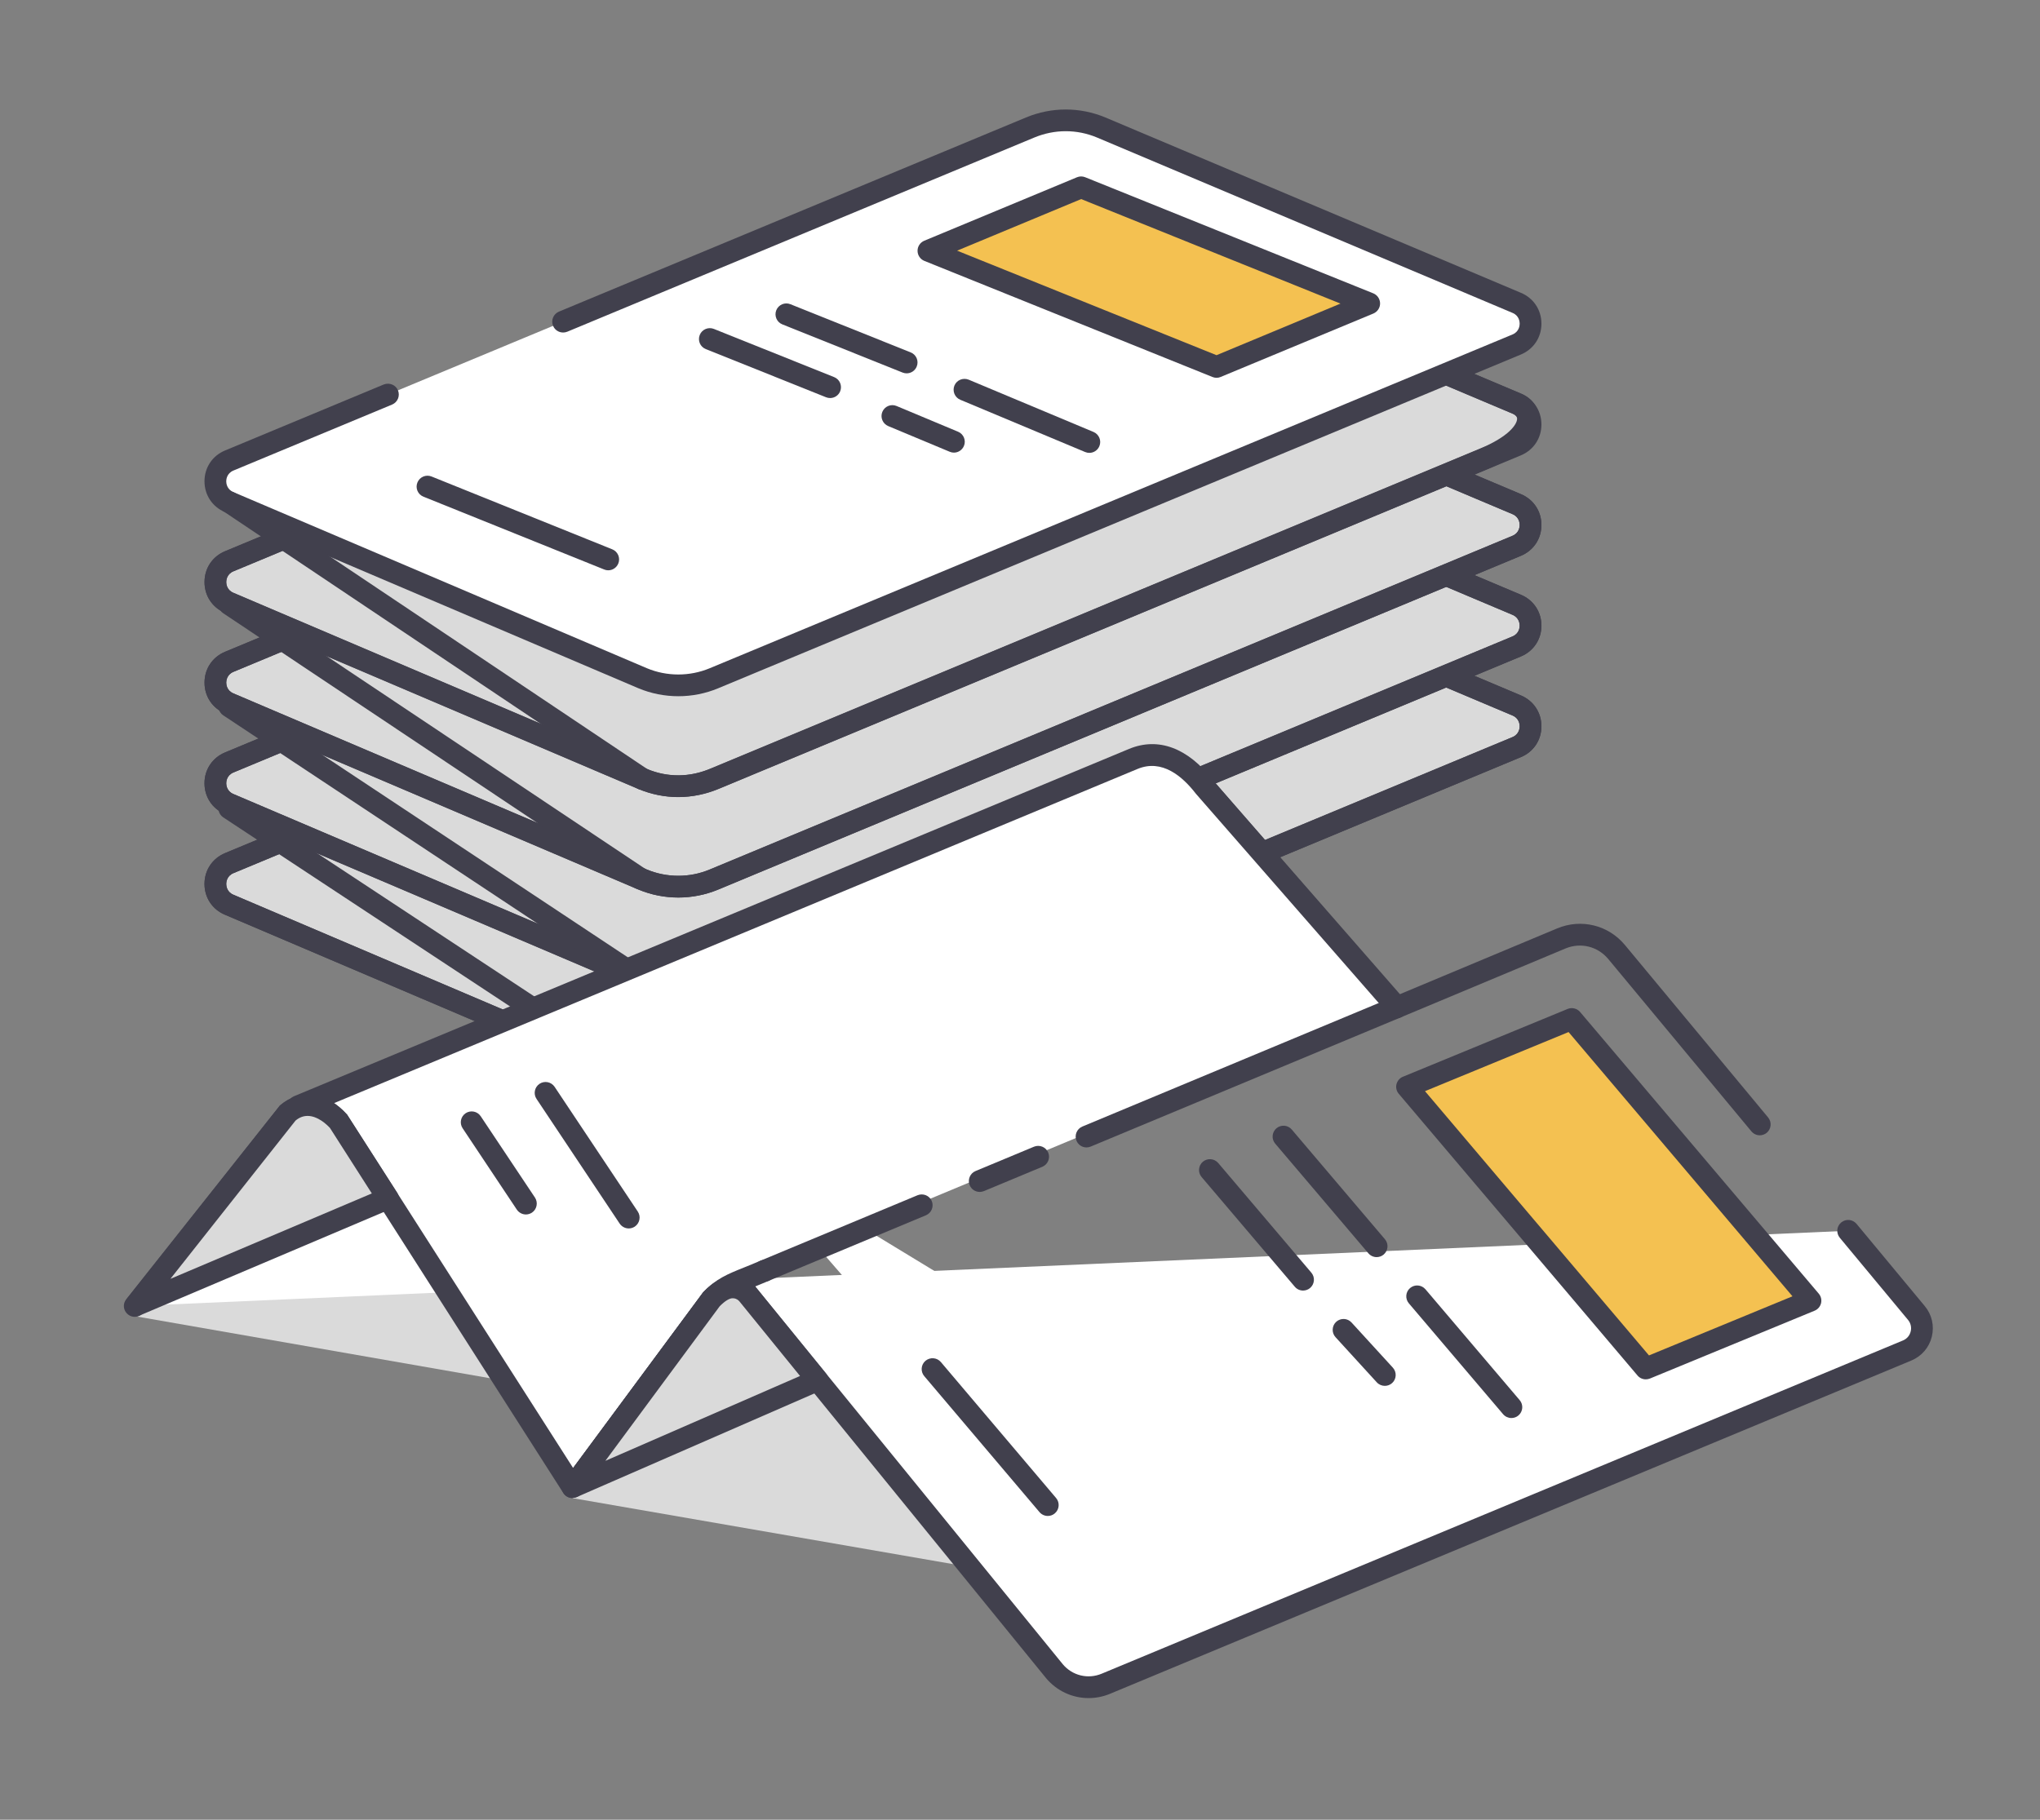 <?xml version="1.0" encoding="UTF-8" standalone="no"?>
<svg
   xmlns:dc="http://purl.org/dc/elements/1.1/"
   xmlns:cc="http://creativecommons.org/ns#"
   xmlns:rdf="http://www.w3.org/1999/02/22-rdf-syntax-ns#"
   xmlns:svg="http://www.w3.org/2000/svg"
   xmlns="http://www.w3.org/2000/svg"
   xmlns:sodipodi="http://sodipodi.sourceforge.net/DTD/sodipodi-0.dtd"
   xmlns:inkscape="http://www.inkscape.org/namespaces/inkscape"
   width="17.57mm"
   height="15.677mm"
   viewBox="0 0 17.57 15.677"
   version="1.1"
   id="svg8037"
   inkscape:version="1.0.1 (1.0.1+r73)"
   sodipodi:docname="design_14.svg">
  <rect x="0" y="0" width="17.57" height="15.677" fill="#808080" stroke="none"/>
  <defs
     id="defs8031" />
  <sodipodi:namedview
     id="base"
     pagecolor="#ffffff"
     bordercolor="#666666"
     borderopacity="1.0"
     inkscape:pageopacity="0.0"
     inkscape:pageshadow="2"
     inkscape:zoom="1.33"
     inkscape:cx="15.107773"
     inkscape:cy="29.879741"
     inkscape:document-units="mm"
     inkscape:current-layer="layer1"
     inkscape:document-rotation="0"
     showgrid="false"
     fit-margin-top="1"
     fit-margin-right="1"
     fit-margin-bottom="1"
     fit-margin-left="1"
     inkscape:window-width="1853"
     inkscape:window-height="1025"
     inkscape:window-x="67"
     inkscape:window-y="27"
     inkscape:window-maximized="1" />
  <g
     inkscape:label="Capa 1"
     inkscape:groupmode="layer"
     id="layer1"
     transform="translate(-101.836,-68.644)">
    <g
       id="g12240"
       transform="matrix(0.353,0,0,-0.353,-2.838,159.763)">
      <g
         id="g2364"
         transform="translate(302.121,237.063)">
        <path
           d="m 0,0 19.542,8.128 c 0.555,0.23 1.178,0.23 1.732,0 l 10.137,-4.28 c 0.452,-0.188 0.452,-0.828 0,-1.017 L 11.822,-5.315 c -0.555,-0.232 -1.181,-0.231 -1.736,0.002 L -0.001,-1.016 C -0.453,-0.827 -0.452,-0.187 0,0"
           style="fill:#dadada;fill-opacity:1;fill-rule:nonzero;stroke:none"
           id="path2366" />
      </g>
      <g
         id="g2368"
         transform="translate(302.223,236.818)">
        <path
           d="m 0,0 c -0.164,-0.068 -0.176,-0.219 -0.176,-0.263 0,-0.045 0.012,-0.196 0.175,-0.264 l 10.089,-4.298 c 0.484,-0.202 1.042,-0.203 1.53,-10e-4 l 19.59,8.147 c 0.162,0.068 0.174,0.219 0.174,0.263 0,0.044 -0.012,0.195 -0.174,0.263 l -10.14,4.281 c -0.49,0.205 -1.034,0.204 -1.526,-10e-4 z m 10.854,-5.508 c -0.332,0 -0.664,0.065 -0.973,0.195 l -10.089,4.298 c -0.307,0.128 -0.499,0.417 -0.499,0.752 0,0.335 0.193,0.624 0.503,0.753 l 19.542,8.128 c 0.625,0.258 1.312,0.258 1.935,0 l 10.14,-4.281 c 0.307,-0.129 0.5,-0.418 0.5,-0.754 0,-0.335 -0.193,-0.624 -0.502,-0.752 L 11.822,-5.316 c -0.308,-0.128 -0.638,-0.192 -0.968,-0.192"
           style="fill:#41404d;fill-opacity:1;fill-rule:nonzero;stroke:none"
           id="path2370" />
      </g>
      <g
         id="g2372"
         transform="translate(302.223,236.818)">
        <path
           d="m 0,0 c -0.164,-0.068 -0.176,-0.219 -0.176,-0.263 0,-0.045 0.012,-0.196 0.175,-0.264 l 10.089,-4.298 c 0.484,-0.202 1.042,-0.203 1.53,-10e-4 l 19.59,8.147 c 0.162,0.068 0.174,0.219 0.174,0.263 0,0.044 -0.012,0.195 -0.174,0.263 l -10.14,4.281 c -0.49,0.205 -1.034,0.204 -1.526,-10e-4 z m 10.854,-5.508 c -0.332,0 -0.664,0.065 -0.973,0.195 l -10.089,4.298 c -0.307,0.128 -0.499,0.417 -0.499,0.752 0,0.335 0.193,0.624 0.503,0.753 l 19.542,8.128 c 0.625,0.258 1.312,0.258 1.935,0 l 10.14,-4.281 c 0.307,-0.129 0.5,-0.418 0.5,-0.754 0,-0.335 -0.193,-0.624 -0.502,-0.752 L 11.822,-5.316 c -0.308,-0.128 -0.638,-0.192 -0.968,-0.192"
           style="fill:#41404d;fill-opacity:1;fill-rule:nonzero;stroke:none"
           id="path2374" />
      </g>
      <g
         id="g2376"
         transform="translate(302.121,239.519)">
        <path
           d="m 0,0 19.542,8.128 c 0.555,0.23 1.178,0.23 1.732,0 l 10.137,-4.28 c 0.452,-0.188 0.452,-0.829 0,-1.017 L 11.822,-5.315 c -0.555,-0.232 -1.181,-0.231 -1.736,0.002 L -0.001,-1.016 C -0.453,-0.827 -0.452,-0.188 0,0"
           style="fill:#dadada;fill-opacity:1;fill-rule:nonzero;stroke:none"
           id="path2378" />
      </g>
      <g
         id="g2380"
         transform="translate(302.223,239.275)">
        <path
           d="m 0,0 c -0.164,-0.068 -0.176,-0.219 -0.176,-0.263 0,-0.045 0.012,-0.195 0.175,-0.263 l 10.089,-4.299 c 0.486,-0.203 1.044,-0.204 1.53,-10e-4 l 19.59,8.147 c 0.162,0.068 0.174,0.219 0.174,0.263 0,0.044 -0.012,0.195 -0.174,0.263 l -10.14,4.281 c -0.49,0.205 -1.034,0.205 -1.526,-10e-4 z m 10.854,-5.508 c -0.331,0 -0.664,0.065 -0.973,0.195 l -10.089,4.298 c -0.307,0.128 -0.499,0.417 -0.499,0.752 0,0.335 0.193,0.624 0.503,0.753 l 19.542,8.128 c 0.625,0.258 1.312,0.258 1.935,0 l 10.14,-4.281 c 0.307,-0.129 0.5,-0.417 0.5,-0.753 0,-0.336 -0.193,-0.625 -0.502,-0.753 L 11.822,-5.316 c -0.307,-0.128 -0.637,-0.192 -0.968,-0.192"
           style="fill:#41404d;fill-opacity:1;fill-rule:nonzero;stroke:none"
           id="path2382" />
      </g>
      <g
         id="g2384"
         transform="translate(302.223,239.275)">
        <path
           d="m 0,0 c -0.164,-0.068 -0.176,-0.219 -0.176,-0.263 0,-0.045 0.012,-0.195 0.175,-0.263 l 10.089,-4.299 c 0.486,-0.203 1.044,-0.204 1.53,-10e-4 l 19.59,8.147 c 0.162,0.068 0.174,0.219 0.174,0.263 0,0.044 -0.012,0.195 -0.174,0.263 l -10.14,4.281 c -0.49,0.205 -1.034,0.205 -1.526,-10e-4 z m 10.854,-5.508 c -0.331,0 -0.664,0.065 -0.973,0.195 l -10.089,4.298 c -0.307,0.128 -0.499,0.417 -0.499,0.752 0,0.335 0.193,0.624 0.503,0.753 l 19.542,8.128 c 0.625,0.258 1.312,0.258 1.935,0 l 10.14,-4.281 c 0.307,-0.129 0.5,-0.417 0.5,-0.753 0,-0.336 -0.193,-0.625 -0.502,-0.753 L 11.822,-5.316 c -0.307,-0.128 -0.637,-0.192 -0.968,-0.192"
           style="fill:#41404d;fill-opacity:1;fill-rule:nonzero;stroke:none"
           id="path2386" />
      </g>
      <g
         id="g2388"
         transform="translate(302.121,241.976)">
        <path
           d="m 0,0 19.542,8.128 c 0.555,0.23 1.178,0.23 1.732,0 l 10.137,-4.28 c 0.452,-0.188 0.452,-0.829 0,-1.017 L 11.822,-5.315 c -0.555,-0.232 -1.181,-0.231 -1.736,0.002 L -0.001,-1.016 C -0.453,-0.827 -0.452,-0.188 0,0"
           style="fill:#dadada;fill-opacity:1;fill-rule:nonzero;stroke:none"
           id="path2390" />
      </g>
      <g
         id="g2392"
         transform="translate(302.121,241.976)">
        <path
           d="m 0,0 h 0.006 z m 20.409,8.037 c -0.259,0 -0.518,-0.052 -0.764,-0.155 L 0.102,-0.245 v 0 c -0.163,-0.067 -0.176,-0.218 -0.176,-0.263 0,-0.045 0.012,-0.195 0.175,-0.263 L 10.19,-5.07 c 0.486,-0.203 1.044,-0.204 1.53,0 l 19.59,8.146 c 0.162,0.068 0.174,0.219 0.174,0.263 0,0.045 -0.012,0.196 -0.174,0.264 l -10.14,4.28 c -0.245,0.102 -0.503,0.154 -0.761,0.154 m -9.453,-13.79 c -0.331,0 -0.663,0.065 -0.973,0.194 L -0.105,-1.26 c -0.308,0.129 -0.5,0.417 -0.499,0.753 0,0.335 0.192,0.623 0.502,0.752 L 19.44,8.373 c 0.625,0.258 1.312,0.259 1.935,0 l 10.14,-4.281 c 0.307,-0.128 0.5,-0.417 0.5,-0.753 0,-0.336 -0.193,-0.624 -0.502,-0.753 L 11.924,-5.561 c -0.307,-0.127 -0.637,-0.192 -0.968,-0.192"
           style="fill:#41404d;fill-opacity:1;fill-rule:nonzero;stroke:none"
           id="path2394" />
      </g>
      <g
         id="g2396"
         transform="translate(302.121,241.976)">
        <path
           d="m 0,0 h 0.006 z m 20.409,8.037 c -0.259,0 -0.518,-0.052 -0.764,-0.155 L 0.102,-0.245 v 0 c -0.163,-0.067 -0.176,-0.218 -0.176,-0.263 0,-0.045 0.012,-0.195 0.175,-0.263 L 10.19,-5.07 c 0.486,-0.203 1.044,-0.204 1.53,0 l 19.59,8.146 c 0.162,0.068 0.174,0.219 0.174,0.263 0,0.045 -0.012,0.196 -0.174,0.264 l -10.14,4.28 c -0.245,0.102 -0.503,0.154 -0.761,0.154 m -9.453,-13.79 c -0.331,0 -0.663,0.065 -0.973,0.194 L -0.105,-1.26 c -0.308,0.129 -0.5,0.417 -0.499,0.753 0,0.335 0.192,0.623 0.502,0.752 L 19.44,8.373 c 0.625,0.258 1.312,0.259 1.935,0 l 10.14,-4.281 c 0.307,-0.128 0.5,-0.417 0.5,-0.753 0,-0.336 -0.193,-0.624 -0.502,-0.753 L 11.924,-5.561 c -0.307,-0.127 -0.637,-0.192 -0.968,-0.192"
           style="fill:#41404d;fill-opacity:1;fill-rule:nonzero;stroke:none"
           id="path2398" />
      </g>
      <g
         id="g2400"
         transform="translate(302.121,244.429)">
        <path
           d="m 0,0 19.542,8.127 c 0.555,0.231 1.178,0.231 1.732,0 L 31.411,3.848 c 0.452,-0.189 0.452,-0.829 0,-1.017 L 11.822,-5.316 c -0.555,-0.231 -1.181,-0.23 -1.736,0.002 L -0.001,-1.016 C -0.453,-0.828 -0.452,-0.188 0,0"
           style="fill:#dadada;fill-opacity:1;fill-rule:nonzero;stroke:none"
           id="path2402" />
      </g>
      <g
         id="g2404"
         transform="translate(302.121,244.428)">
        <path
           d="m 0,0 h 0.006 z m 20.409,8.037 c -0.259,0 -0.518,-0.052 -0.764,-0.154 L 0.102,-0.245 v 0 c -0.163,-0.067 -0.176,-0.218 -0.176,-0.263 0,-0.044 0.012,-0.195 0.176,-0.263 L 10.19,-5.069 c 0.484,-0.203 1.042,-0.204 1.53,-0.001 l 19.59,8.147 c 0.162,0.068 0.174,0.218 0.174,0.263 0,0.044 -0.012,0.195 -0.174,0.263 L 21.17,7.883 C 20.925,7.985 20.667,8.037 20.409,8.037 M 10.956,-5.752 c -0.331,0 -0.664,0.065 -0.973,0.194 L -0.105,-1.26 c -0.308,0.129 -0.5,0.418 -0.499,0.753 0,0.335 0.192,0.624 0.502,0.752 L 19.44,8.373 c 0.625,0.259 1.312,0.259 1.935,0 l 10.14,-4.281 c 0.307,-0.128 0.5,-0.417 0.5,-0.752 0,-0.336 -0.193,-0.625 -0.502,-0.754 L 11.924,-5.561 c -0.308,-0.127 -0.638,-0.191 -0.968,-0.191"
           style="fill:#41404d;fill-opacity:1;fill-rule:nonzero;stroke:none"
           id="path2406" />
      </g>
      <g
         id="g2408"
         transform="translate(302.121,244.432)">
        <path
           d="m 0,0 h 0.006 z m 20.409,8.037 c -0.259,0 -0.518,-0.052 -0.764,-0.155 L 0.102,-0.245 v 0 c -0.163,-0.067 -0.176,-0.218 -0.176,-0.263 0,-0.045 0.012,-0.195 0.176,-0.263 L 10.19,-5.07 c 0.525,-0.22 1.046,-0.211 1.59,0.024 l 18.729,7.79 c 0.72,0.299 0.912,0.6 0.912,0.731 0,0.054 -0.038,0.097 -0.111,0.128 L 21.17,7.883 C 20.925,7.985 20.667,8.037 20.409,8.037 M 10.951,-5.758 c -0.326,0 -0.649,0.066 -0.968,0.199 L -0.105,-1.26 c -0.308,0.129 -0.5,0.417 -0.499,0.753 0,0.335 0.192,0.623 0.502,0.752 L 19.44,8.373 c 0.625,0.258 1.312,0.258 1.935,0 l 10.14,-4.281 c 0.273,-0.113 0.437,-0.345 0.437,-0.617 0,-0.264 -0.162,-0.773 -1.24,-1.222 L 11.987,-5.535 c -0.346,-0.149 -0.692,-0.223 -1.036,-0.223"
           style="fill:#41404d;fill-opacity:1;fill-rule:nonzero;stroke:none"
           id="path2410" />
      </g>
      <g
         id="g2412"
         transform="translate(310.267,250.277)">
        <path
           d="m 0,0 11.397,4.74 c 0.554,0.231 1.178,0.231 1.731,0 L 23.265,0.46 c 0.452,-0.188 0.452,-0.829 0,-1.017 L 3.677,-8.704 C 3.121,-8.935 2.496,-8.934 1.94,-8.701 l -10.087,4.297 c -0.451,0.189 -0.45,0.828 10e-4,1.016 l 3.871,1.61"
           style="fill:#ffffff;fill-opacity:1;fill-rule:nonzero;stroke:none"
           id="path2414" />
      </g>
      <g
         id="g2416"
         transform="translate(313.077,241.136)">
        <path
           d="m 0,0 c -0.332,0 -0.664,0.065 -0.973,0.194 l -10.089,4.299 c -0.307,0.129 -0.499,0.417 -0.499,0.753 10e-4,0.336 0.193,0.624 0.503,0.752 l 3.871,1.61 C -7.05,7.661 -6.896,7.6 -6.84,7.465 -6.784,7.33 -6.848,7.174 -6.983,7.118 l -3.871,-1.61 C -11.017,5.44 -11.03,5.29 -11.03,5.245 c 0,-0.044 0.012,-0.195 0.176,-0.264 L -0.766,0.683 C -0.282,0.48 0.276,0.479 0.764,0.682 l 19.59,8.147 c 0.162,0.068 0.174,0.219 0.174,0.263 0,0.045 -0.012,0.196 -0.174,0.263 l -10.14,4.281 c -0.49,0.205 -1.034,0.204 -1.526,0 L -2.709,8.896 C -2.845,8.841 -3,8.903 -3.056,9.039 c -0.056,0.135 0.008,0.29 0.143,0.347 l 11.397,4.739 c 0.625,0.259 1.312,0.259 1.935,0 l 10.14,-4.28 c 0.307,-0.128 0.5,-0.417 0.5,-0.753 0,-0.336 -0.193,-0.624 -0.502,-0.753 L 0.968,0.192 C 0.66,0.064 0.33,0 0,0"
           style="fill:#41404d;fill-opacity:1;fill-rule:nonzero;stroke:none"
           id="path2418" />
      </g>
      <g
         id="g2420"
         transform="translate(329.934,250.721)">
        <path
           d="m 0,0 -7.029,2.833 -3.725,-1.548 7.029,-2.834 z"
           style="fill:#f4c151;fill-opacity:1;fill-rule:nonzero;stroke:none"
           id="path2422" />
      </g>
      <g
         id="g2424"
         transform="translate(319.879,252.01)">
        <path
           d="m 0,0 6.329,-2.551 3.025,1.259 -6.327,2.551 z m 6.33,-3.103 c -0.034,0 -0.068,0.007 -0.1,0.02 l -7.029,2.833 c -0.1,0.041 -0.165,0.137 -0.166,0.245 -0.001,0.108 0.064,0.205 0.163,0.247 l 3.726,1.549 c 0.065,0.027 0.137,0.027 0.201,0.001 l 7.03,-2.834 c 0.099,-0.041 0.164,-0.137 0.165,-0.245 10e-4,-0.108 -0.064,-0.205 -0.163,-0.247 L 6.431,-3.082 C 6.399,-3.096 6.364,-3.103 6.33,-3.103"
           style="fill:#41404d;fill-opacity:1;fill-rule:nonzero;stroke:none"
           id="path2426" />
      </g>
      <g
         id="g2428"
         transform="translate(315.713,250.457)">
        <path
           d="M 0,0 2.935,-1.175"
           style="fill:#ffffff;fill-opacity:1;fill-rule:nonzero;stroke:none"
           id="path2430" />
      </g>
      <g
         id="g2432"
         transform="translate(318.648,249.016)">
        <path
           d="m 0,0 c -0.033,0 -0.066,0.006 -0.099,0.019 l -2.934,1.176 c -0.136,0.054 -0.202,0.209 -0.148,0.345 0.055,0.136 0.21,0.202 0.345,0.147 L 0.099,0.511 C 0.235,0.457 0.301,0.303 0.246,0.167 0.205,0.063 0.105,0 0,0"
           style="fill:#41404d;fill-opacity:1;fill-rule:nonzero;stroke:none"
           id="path2434" />
      </g>
      <g
         id="g2436"
         transform="translate(320.059,248.616)">
        <path
           d="M 0,0 3.046,-1.275"
           style="fill:#ffffff;fill-opacity:1;fill-rule:nonzero;stroke:none"
           id="path2438" />
      </g>
      <g
         id="g2440"
         transform="translate(323.105,247.075)">
        <path
           d="m 0,0 c -0.034,0 -0.069,0.007 -0.103,0.021 l -3.045,1.275 c -0.136,0.057 -0.199,0.212 -0.143,0.348 0.057,0.135 0.212,0.197 0.348,0.142 L 0.103,0.51 C 0.237,0.453 0.302,0.298 0.245,0.163 0.202,0.061 0.104,0 0,0"
           style="fill:#41404d;fill-opacity:1;fill-rule:nonzero;stroke:none"
           id="path2442" />
      </g>
      <g
         id="g2444"
         transform="translate(318.3,247.974)">
        <path
           d="M 0,0 1.501,-0.627"
           style="fill:#ffffff;fill-opacity:1;fill-rule:nonzero;stroke:none"
           id="path2446" />
      </g>
      <g
         id="g2448"
         transform="translate(319.801,247.081)">
        <path
           d="m 0,0 c -0.034,0 -0.069,0.007 -0.102,0.021 l -1.501,0.627 c -0.135,0.057 -0.199,0.212 -0.143,0.347 0.057,0.136 0.212,0.2 0.347,0.143 L 0.102,0.51 C 0.237,0.454 0.301,0.298 0.245,0.164 0.202,0.062 0.104,0 0,0"
           style="fill:#41404d;fill-opacity:1;fill-rule:nonzero;stroke:none"
           id="path2450" />
      </g>
      <g
         id="g2452"
         transform="translate(311.367,244.474)">
        <path
           d="M 0,0 -4.411,1.778"
           style="fill:#ffffff;fill-opacity:1;fill-rule:nonzero;stroke:none"
           id="path2454" />
      </g>
      <g
         id="g2456"
         transform="translate(311.367,244.209)">
        <path
           d="m 0,0 c -0.033,0 -0.067,0.006 -0.099,0.02 l -4.41,1.777 c -0.137,0.055 -0.202,0.209 -0.147,0.345 0.054,0.136 0.209,0.202 0.344,0.148 L 0.099,0.512 C 0.235,0.457 0.301,0.302 0.246,0.167 0.204,0.063 0.105,0 0,0"
           style="fill:#41404d;fill-opacity:1;fill-rule:nonzero;stroke:none"
           id="path2458" />
      </g>
      <g
         id="g2460"
         transform="translate(313.845,249.854)">
        <path
           d="M 0,0 2.935,-1.176"
           style="fill:#ffffff;fill-opacity:1;fill-rule:nonzero;stroke:none"
           id="path2462" />
      </g>
      <g
         id="g2464"
         transform="translate(316.781,248.413)">
        <path
           d="m 0,0 c -0.033,0 -0.066,0.006 -0.099,0.019 l -2.935,1.176 c -0.136,0.054 -0.202,0.208 -0.147,0.345 0.054,0.136 0.21,0.201 0.345,0.147 L 0.098,0.511 C 0.234,0.457 0.3,0.302 0.246,0.167 0.205,0.063 0.105,0 0,0"
           style="fill:#41404d;fill-opacity:1;fill-rule:nonzero;stroke:none"
           id="path2466" />
      </g>
      <g
         id="g2468"
         transform="translate(312.207,238.85)">
        <path
           d="m 0,0 c -0.051,0 -0.103,0.014 -0.148,0.045 l -10.087,6.758 c -0.121,0.081 -0.154,0.246 -0.073,0.367 0.082,0.122 0.245,0.154 0.369,0.073 L 0.147,0.485 C 0.269,0.404 0.302,0.239 0.22,0.117 0.169,0.041 0.085,0 0,0"
           style="fill:#41404d;fill-opacity:1;fill-rule:nonzero;stroke:none"
           id="path2470" />
      </g>
      <g
         id="g2472"
         transform="translate(312.143,236.424)">
        <path
           d="M 0,0 C -0.051,0 -0.102,0.015 -0.147,0.044 L -10.17,6.737 c -0.122,0.081 -0.155,0.246 -0.074,0.368 0.082,0.122 0.247,0.155 0.368,0.074 L 0.147,0.486 C 0.269,0.405 0.302,0.24 0.221,0.118 0.169,0.042 0.085,0 0,0"
           style="fill:#41404d;fill-opacity:1;fill-rule:nonzero;stroke:none"
           id="path2474" />
      </g>
      <g
         id="g2476"
         transform="translate(312.207,233.941)">
        <path
           d="m 0,0 c -0.051,0 -0.102,0.015 -0.147,0.044 l -10.087,6.685 c -0.122,0.081 -0.155,0.246 -0.075,0.368 0.082,0.124 0.246,0.154 0.369,0.075 L 0.146,0.486 C 0.269,0.406 0.302,0.241 0.221,0.119 0.17,0.042 0.085,0 0,0"
           style="fill:#41404d;fill-opacity:1;fill-rule:nonzero;stroke:none"
           id="path2478" />
      </g>
      <g
         id="g2480"
         transform="translate(312.207,231.484)">
        <path
           d="m 0,0 c -0.05,0 -0.101,0.014 -0.146,0.044 l -10.087,6.651 c -0.122,0.08 -0.156,0.245 -0.076,0.367 0.081,0.123 0.245,0.158 0.368,0.076 L 0.146,0.486 C 0.268,0.406 0.302,0.241 0.221,0.119 0.17,0.042 0.086,0 0,0"
           style="fill:#41404d;fill-opacity:1;fill-rule:nonzero;stroke:none"
           id="path2482" />
      </g>
      <g
         id="g2484"
         transform="translate(299.833,226.003)">
        <path
           d="M 0,0 8.863,-1.549 6.159,2.877 Z"
           style="fill:#dadada;fill-opacity:1;fill-rule:nonzero;stroke:none"
           id="path2486" />
      </g>
      <g
         id="g2488"
         transform="translate(310.486,221.567)">
        <path
           d="M 0,0 9.699,-1.683 5.988,2.876 Z"
           style="fill:#dadada;fill-opacity:1;fill-rule:nonzero;stroke:none"
           id="path2490" />
      </g>
      <g
         id="g2492"
         transform="translate(330.706,233.659)">
        <path
           d="m 0,0 -15.172,-6.325 -1.191,-0.5 c -0.117,-0.041 -0.229,-0.134 -0.328,-0.283 l -3.401,-4.596 -5.698,8.918 c -0.357,0.395 -0.84,0.561 -1.233,0.233 L -6.408,6.069 C -5.745,6.346 -5.14,5.988 -4.682,5.394 L 0.021,0.01"
           style="fill:#ffffff;fill-opacity:1;fill-rule:nonzero;stroke:none"
           id="path2494" />
      </g>
      <g
         id="g2496"
         transform="translate(327.924,221.88)">
        <path
           d="M 0,0 -3.494,4.208 C -3.822,4.603 -4.369,4.737 -4.843,4.539 L -8.877,2.851 -13.559,8.245"
           style="fill:#ffffff;fill-opacity:1;fill-rule:nonzero;stroke:none"
           id="path2498" />
      </g>
      <g
         id="g2500"
         transform="translate(339.463,230.42)">
        <path
           d="M 0,0 C -0.076,0 -0.151,0.033 -0.204,0.096 L -3.698,4.304 C -3.953,4.61 -4.37,4.714 -4.739,4.56 L -8.774,2.872 C -8.882,2.828 -9.003,2.857 -9.077,2.942 l -4.681,5.393 c -0.096,0.111 -0.085,0.279 0.026,0.375 0.11,0.097 0.278,0.085 0.374,-0.026 l 4.556,-5.249 3.858,1.614 c 0.588,0.246 1.251,0.081 1.655,-0.406 L 0.204,0.435 C 0.297,0.322 0.282,0.155 0.17,0.061 0.12,0.021 0.06,0 0,0"
           style="fill:#41404d;fill-opacity:1;fill-rule:nonzero;stroke:none"
           id="path2502" />
      </g>
      <g
         id="g2504"
         transform="translate(299.814,226.255)">
        <path
           d="M 0,0 3.749,4.729 C 4.142,5.057 4.625,4.891 4.983,4.496 l 5.698,-8.919 3.401,4.596 c 0.269,0.28 0.586,0.398 0.872,0.111 l 7.483,-9.194 c 0.306,-0.367 0.817,-0.493 1.259,-0.309 l 19.55,8.134 c 0.363,0.151 0.477,0.611 0.225,0.914 l -1.666,2.006"
           style="fill:#ffffff;fill-opacity:1;fill-rule:nonzero;stroke:none"
           id="path2506" />
      </g>
      <g
         id="g2508"
         transform="translate(323.087,216.685)">
        <path
           d="m 0,0 c -0.393,0 -0.775,0.172 -1.04,0.49 l -7.484,9.196 c -0.07,0.067 -0.124,0.066 -0.152,0.067 -0.089,0 -0.203,-0.069 -0.325,-0.195 l -3.377,-4.57 c -0.053,-0.07 -0.135,-0.099 -0.224,-0.107 -0.086,0.003 -0.167,0.049 -0.213,0.122 l -5.699,8.919 c -0.086,0.09 -0.48,0.474 -0.84,0.173 l -3.711,-4.69 c -0.091,-0.116 -0.258,-0.134 -0.372,-0.043 -0.116,0.091 -0.135,0.257 -0.043,0.372 l 3.748,4.729 c 0.511,0.435 1.139,0.332 1.639,-0.22 l 5.517,-8.629 3.171,4.286 c 0.25,0.262 0.486,0.382 0.725,0.384 h 0.005 c 0.138,0 0.344,-0.043 0.544,-0.244 L -0.63,0.827 C -0.398,0.55 -0.019,0.454 0.321,0.596 l 19.551,8.133 c 0.094,0.04 0.162,0.119 0.186,0.219 0.025,0.099 0.001,0.202 -0.064,0.281 l -1.666,2.006 c -0.093,0.113 -0.078,0.28 0.035,0.373 0.112,0.093 0.277,0.08 0.374,-0.034 L 20.402,9.567 C 20.576,9.358 20.638,9.085 20.574,8.821 20.509,8.556 20.326,8.344 20.076,8.239 L 0.524,0.105 C 0.354,0.034 0.176,0 0,0"
           style="fill:#41404d;fill-opacity:1;fill-rule:nonzero;stroke:none"
           id="path2510" />
      </g>
      <g
         id="g2512"
         transform="translate(330.607,233.546)">
        <path
           d="M 0,0 -4.702,5.384 C -5.161,5.979 -5.765,6.336 -6.429,6.06 l -20.376,-8.477"
           style="fill:#ffffff;fill-opacity:1;fill-rule:nonzero;stroke:none"
           id="path2514" />
      </g>
      <g
         id="g2516"
         transform="translate(303.803,230.863)">
        <path
           d="m 0,0 c -0.104,0 -0.203,0.062 -0.245,0.164 -0.056,0.135 0.008,0.29 0.143,0.347 l 20.376,8.477 c 0.707,0.293 1.433,0.026 2.039,-0.759 L 27.005,2.858 C 27.102,2.748 27.09,2.58 26.979,2.483 26.871,2.388 26.703,2.398 26.605,2.509 l -4.703,5.384 c -0.324,0.42 -0.823,0.855 -1.424,0.605 L 0.102,0.021 C 0.068,0.007 0.034,0 0,0"
           style="fill:#41404d;fill-opacity:1;fill-rule:nonzero;stroke:none"
           id="path2518" />
      </g>
      <g
         id="g2520"
         transform="translate(310.636,222.023)">
        <path
           d="M 0,0 3.259,4.405 C 3.59,4.756 3.906,4.814 4.548,5.092"
           style="fill:#ffffff;fill-opacity:1;fill-rule:nonzero;stroke:none"
           id="path2522" />
      </g>
      <g
         id="g2524"
         transform="translate(310.636,221.757)">
        <path
           d="M 0,0 C -0.055,0 -0.11,0.017 -0.158,0.052 -0.275,0.14 -0.3,0.305 -0.213,0.423 l 3.259,4.405 c 0.313,0.335 0.6,0.449 0.996,0.608 0.118,0.047 0.25,0.1 0.4,0.166 C 4.578,5.661 4.733,5.598 4.792,5.463 4.85,5.329 4.788,5.173 4.654,5.114 4.498,5.047 4.362,4.993 4.239,4.943 3.869,4.795 3.665,4.713 3.453,4.488 L 0.213,0.107 C 0.161,0.038 0.081,0 0,0"
           style="fill:#41404d;fill-opacity:1;fill-rule:nonzero;stroke:none"
           id="path2526" />
      </g>
      <g
         id="g2528"
         transform="translate(310.495,221.835)">
        <path
           d="M 0,0 3.401,4.596 C 3.67,4.876 3.987,4.994 4.273,4.707 L 5.979,2.608 Z"
           style="fill:#dadada;fill-opacity:1;fill-rule:nonzero;stroke:none"
           id="path2530" />
      </g>
      <g
         id="g2532"
         transform="translate(314.414,226.442)">
        <path
           d="m 0,0 c -0.079,0.011 -0.205,-0.068 -0.328,-0.195 l -2.789,-3.772 4.75,2.071 -1.485,1.828 C 0.082,-0.002 0.023,0 0,0 m -3.919,-4.872 c -0.079,0 -0.156,0.035 -0.208,0.1 -0.075,0.094 -0.077,0.227 -0.006,0.323 l 3.401,4.596 c 0.25,0.262 0.486,0.382 0.725,0.384 h 0.005 c 0.138,0 0.344,-0.043 0.544,-0.244 l 1.723,-2.119 c 0.052,-0.064 0.071,-0.15 0.052,-0.23 -0.02,-0.081 -0.076,-0.147 -0.151,-0.18 L -3.813,-4.85 c -0.034,-0.015 -0.07,-0.022 -0.106,-0.022"
           style="fill:#41404d;fill-opacity:1;fill-rule:nonzero;stroke:none"
           id="path2534" />
      </g>
      <g
         id="g2536"
         transform="translate(305.992,228.88)">
        <path
           d="m 0,0 -6.159,-2.612 3.735,4.716 c 0.394,0.329 0.871,0.162 1.233,-0.24 z"
           style="fill:#dadada;fill-opacity:1;fill-rule:nonzero;stroke:none"
           id="path2538" />
      </g>
      <g
         id="g2540"
         transform="translate(304.032,230.893)">
        <path
           d="m 0,0 c -0.096,0 -0.196,-0.031 -0.294,-0.113 l -3.053,-3.863 4.914,2.084 -1.022,1.599 C 0.46,-0.202 0.244,0 0,0 m -4.199,-4.891 c -0.08,0 -0.159,0.037 -0.211,0.105 -0.073,0.096 -0.072,0.23 0.004,0.325 l 3.734,4.716 C -0.161,0.687 0.467,0.583 0.966,0.027 L 2.184,-1.871 C 2.226,-1.937 2.237,-2.018 2.214,-2.092 2.19,-2.167 2.136,-2.228 2.064,-2.257 L -4.095,-4.87 c -0.033,-0.014 -0.069,-0.021 -0.104,-0.021"
           style="fill:#41404d;fill-opacity:1;fill-rule:nonzero;stroke:none"
           id="path2542" />
      </g>
      <g
         id="g2544"
         transform="translate(311.867,228.147)">
        <path
           d="M 0,0 C -0.085,0 -0.169,0.042 -0.221,0.118 L -2.25,3.162 c -0.081,0.121 -0.048,0.286 0.074,0.368 0.121,0.08 0.285,0.049 0.368,-0.074 L 0.221,0.412 C 0.302,0.291 0.269,0.126 0.147,0.044 0.102,0.015 0.051,0 0,0"
           style="fill:#41404d;fill-opacity:1;fill-rule:nonzero;stroke:none"
           id="path2546" />
      </g>
      <g
         id="g2548"
         transform="translate(309.358,228.488)">
        <path
           d="m 0,0 c -0.085,0 -0.169,0.042 -0.221,0.118 l -1.322,1.985 c -0.082,0.122 -0.049,0.286 0.073,0.368 0.121,0.08 0.286,0.049 0.368,-0.074 L 0.221,0.413 C 0.302,0.291 0.269,0.126 0.147,0.044 0.102,0.015 0.051,0 0,0"
           style="fill:#41404d;fill-opacity:1;fill-rule:nonzero;stroke:none"
           id="path2550" />
      </g>
      <g
         id="g2552"
         transform="translate(334.875,233.258)">
        <path
           d="M 0,0 5.825,-6.875 1.807,-8.53 -4.018,-1.655 Z"
           style="fill:#f4c151;fill-opacity:1;fill-rule:nonzero;stroke:none"
           id="path2554" />
      </g>
      <g
         id="g2556"
         transform="translate(331.295,231.497)">
        <path
           d="M 0,0 5.465,-6.449 8.966,-5.006 3.503,1.443 Z M 5.387,-7.033 C 5.31,-7.033 5.236,-7 5.185,-6.939 L -0.64,-0.064 C -0.695,0 -0.716,0.087 -0.696,0.169 -0.675,0.252 -0.618,0.32 -0.539,0.352 L 3.48,2.007 C 3.586,2.05 3.71,2.021 3.783,1.934 L 9.607,-4.941 C 9.662,-5.006 9.683,-5.093 9.663,-5.176 9.642,-5.258 9.584,-5.326 9.505,-5.358 L 5.489,-7.013 C 5.456,-7.026 5.421,-7.033 5.387,-7.033"
           style="fill:#41404d;fill-opacity:1;fill-rule:nonzero;stroke:none"
           id="path2558" />
      </g>
      <g
         id="g2560"
         transform="translate(330.115,227.447)">
        <path
           d="M 0,0 C -0.075,0 -0.149,0.032 -0.202,0.094 L -2.475,2.77 c -0.095,0.111 -0.081,0.279 0.03,0.374 0.112,0.094 0.279,0.083 0.375,-0.031 L 0.202,0.437 C 0.297,0.326 0.283,0.158 0.172,0.063 0.123,0.021 0.061,0 0,0"
           style="fill:#41404d;fill-opacity:1;fill-rule:nonzero;stroke:none"
           id="path2562" />
      </g>
      <g
         id="g2564"
         transform="translate(328.32,226.631)">
        <path
           d="M 0,0 C -0.075,0 -0.149,0.031 -0.202,0.094 L -2.475,2.77 c -0.095,0.111 -0.081,0.279 0.03,0.374 0.112,0.093 0.279,0.081 0.375,-0.031 L 0.202,0.437 C 0.297,0.325 0.283,0.158 0.172,0.063 0.123,0.021 0.061,0 0,0"
           style="fill:#41404d;fill-opacity:1;fill-rule:nonzero;stroke:none"
           id="path2566" />
      </g>
      <g
         id="g2568"
         transform="translate(322.092,221.13)">
        <path
           d="m 0,0 c -0.075,0 -0.15,0.032 -0.203,0.094 l -2.812,3.319 c -0.094,0.111 -0.081,0.279 0.031,0.374 0.113,0.093 0.279,0.081 0.375,-0.031 L 0.203,0.437 C 0.297,0.325 0.283,0.158 0.171,0.063 0.122,0.021 0.061,0 0,0"
           style="fill:#41404d;fill-opacity:1;fill-rule:nonzero;stroke:none"
           id="path2570" />
      </g>
      <g
         id="g2572"
         transform="translate(333.403,223.52)">
        <path
           d="m 0,0 c -0.075,0 -0.149,0.032 -0.202,0.093 l -2.299,2.705 c -0.096,0.112 -0.082,0.28 0.029,0.374 0.112,0.095 0.279,0.082 0.375,-0.03 L 0.202,0.437 C 0.297,0.326 0.284,0.158 0.172,0.063 0.123,0.021 0.062,0 0,0"
           style="fill:#41404d;fill-opacity:1;fill-rule:nonzero;stroke:none"
           id="path2574" />
      </g>
      <g
         id="g2576"
         transform="translate(330.315,224.305)">
        <path
           d="m 0,0 c -0.072,0 -0.143,0.029 -0.196,0.086 l -1.007,1.102 c -0.099,0.108 -0.091,0.276 0.016,0.375 0.108,0.098 0.276,0.092 0.375,-0.017 L 0.196,0.444 C 0.294,0.336 0.287,0.168 0.179,0.069 0.128,0.023 0.064,0 0,0"
           style="fill:#41404d;fill-opacity:1;fill-rule:nonzero;stroke:none"
           id="path2578" />
      </g>
      <g
         id="g2580"
         transform="translate(323.037,230.124)">
        <path
           d="m 0,0 c -0.104,0 -0.203,0.061 -0.245,0.163 -0.056,0.135 0.008,0.291 0.143,0.347 L 7.447,3.657 C 7.582,3.712 7.737,3.65 7.793,3.514 7.85,3.379 7.786,3.224 7.65,3.167 L 0.102,0.021 C 0.068,0.007 0.034,0 0,0"
           style="fill:#41404d;fill-opacity:1;fill-rule:nonzero;stroke:none"
           id="path2582" />
      </g>
      <g
         id="g2584"
         transform="translate(315.184,226.85)">
        <path
           d="m 0,0 c -0.104,0 -0.203,0.061 -0.245,0.163 -0.056,0.135 0.008,0.291 0.143,0.347 L 3.729,2.107 C 3.863,2.162 4.021,2.101 4.077,1.965 4.133,1.83 4.069,1.674 3.934,1.618 L 0.102,0.02 C 0.069,0.006 0.034,0 0,0"
           style="fill:#41404d;fill-opacity:1;fill-rule:nonzero;stroke:none"
           id="path2586" />
      </g>
      <g
         id="g2588"
         transform="translate(320.431,229.038)">
        <path
           d="m 0,0 c -0.104,0 -0.203,0.061 -0.245,0.163 -0.056,0.135 0.008,0.291 0.143,0.347 L 1.324,1.104 C 1.458,1.159 1.614,1.097 1.671,0.961 1.727,0.827 1.663,0.671 1.528,0.614 L 0.102,0.02 C 0.069,0.007 0.034,0 0,0"
           style="fill:#41404d;fill-opacity:1;fill-rule:nonzero;stroke:none"
           id="path2590" />
      </g>
    </g>
  </g>
</svg>
